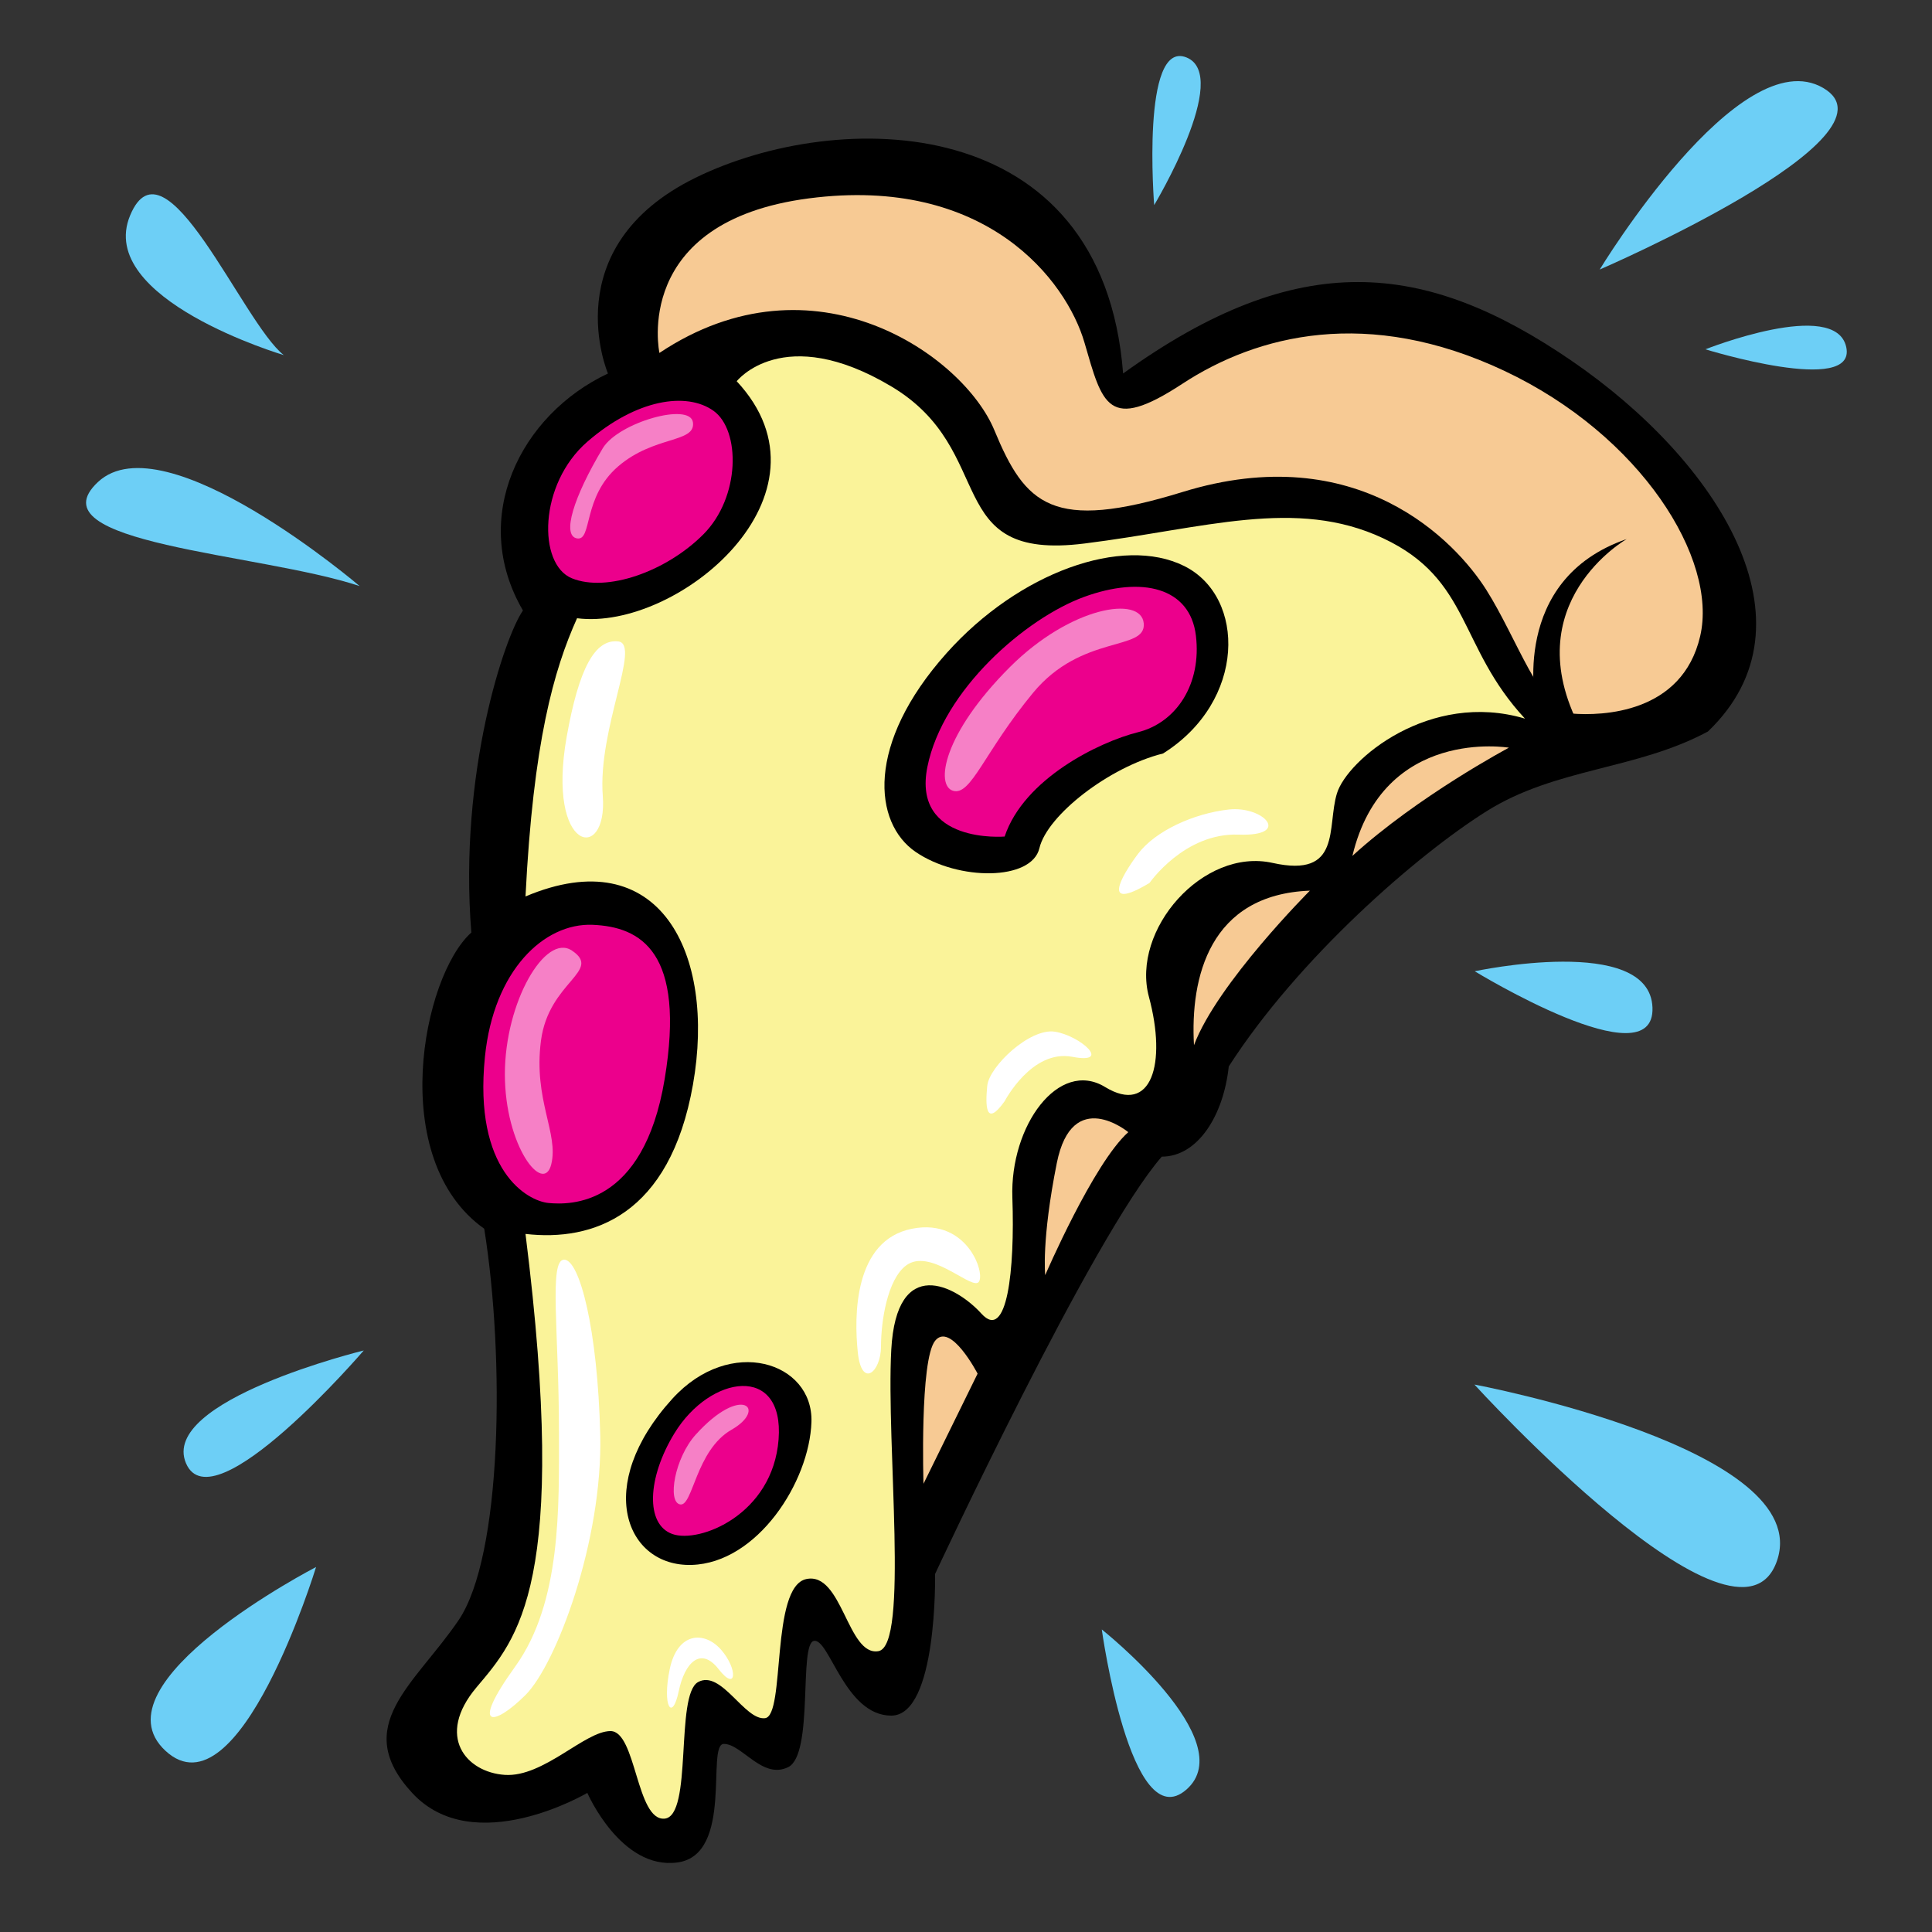 <?xml version="1.0"?>
<svg xmlns="http://www.w3.org/2000/svg" xmlns:xlink="http://www.w3.org/1999/xlink" id="fixed-colours" viewBox="0 0 250 250">
  <rect x="0" y="0" width="250" height="250" fill="#333333" stroke="none"/>
  <title>pizza</title>
  <path d="M 78.67,48.33 S 71.67,32,90,23 s 52.67-9,55.33,25.33 c 22.67-16.33,39-14.67,58-1.67 s 32.33,34,17.67,48 c -9.33,5-19.67,4.67-28.67,10.33 S 168,124,159,138 c -.67,6.33-4,11.67-8.67,11.67-9,10.33-29.33,54-29.33,54 s .33,18.33-5.67,18.33-8-10-10-9.67,0,14.67-3.33,16.33-6-3-8.33-3 S 95,240,87.67,241,76,232,76,232 s -14.67,8.67-22.67,0,.33-14,6-22.33,6-34,3.33-50.67 c -12.67-9-8-32.67-1.67-38.33 C 59.33,100,65.33,82.33,67.67,79,60.67,67,67.33,53.67,78.67,48.33Z"/>
  <path d="M 85.33,45.67 s -3.67-17,19.33-20 S 138,36.33,140.33,44.33 s 3,11.67,12.67,5.33,24-10,41.67-1.67 S 222.33,72.33,220,82.33 s -12.67,10.33-16.67,10-7-9.67-11-16 S 175.67,56.67,153,63.67 c -16.82,5.19-20.33,1.67-24.33-8 S 105.33,32.33,85.33,45.67Z" fill="#f7ca94"/>
  <path d="M 95.33,49.33 s 6-7.67,20,.67,6.33,22.67,25,20.33 c 15.56-1.94,27.33-6,38.67-.67 s 9.67,14,18.33,23.33 c -12.33-3.67-23,5.33-24.33,9.67 s .67,11-8.33,9-18.33,8.67-16,17.33.33,15.33-5.67,11.67-12.33,5-12,14.33-.67,18.67-4,15-11-7.67-11.67,4.67,2.33,38.33-1.67,39-4.67-10.33-9.33-9.33-2.67,17.67-5.33,18-5.67-6.33-8.67-4.67 S 89.67,235,86,235.33,82.33,224,79,224 s -8.67,6-13.67,5.67-9-5-3.67-11.33 S 73.67,205,68,159.67 c 8.67,1,18.67-2.33,21.67-19.33 S 85.33,108.67,68,116 c 1-20,3.67-29.33,6.67-36 C 87.67,81.67,109,64,95.33,49.33Z" fill="#faf399"/>
  <path d="M 195.25,96.75 S 179,94,175,110.75 C 183.5,103,195.25,96.75,195.25,96.75Z" fill="#f7ca94"/>
  <path d="M 169.5,115.25 s -12,12-15,20 C 154,126.5,156.5,115.75,169.5,115.25Z" fill="#f7ca94"/>
  <path d="M 146,146.5 s -7.25-6-9.25,4-1.5,14.5-1.5,14.5 S 141.5,150.5,146,146.5Z" fill="#f7ca94"/>
  <path d="M 126.5,177.75 S 123,171,121,173.5 s -1.5,18.5-1.5,18.5Z" fill="#f7ca94"/>
  <path d="M 122.5,84.5 c 9.32-10.43,22.75-15.25,30.75-11.25 s 8,17.5-2.75,24.25 c -7,1.75-15,8-16,12.25 s -10.5,4.25-16,.5 S 112,96.25,122.5,84.5Z"/>
  <path d="M 130,108.25 s -12,1-10-9,12.75-19.25,20.25-22,13.75-1.25,14.5,5-2.5,11.25-7.5,12.5 S 132.5,100.75,130,108.25Z" fill="#ec008c"/>
  <path d="M 62.75,136.75 c 1.14-11.22,7.67-17.33,13.92-17.08 s 12.08,3.5,9.33,20-12.25,16.25-15,16 S 61.25,151.5,62.75,136.75Z" fill="#ec008c"/>
  <path d="M 87,181 c 7.5-8.25,18.25-4.75,18,3 s -7,18.25-15.5,18.5 S 76.77,192.25,87,181Z"/>
  <path d="M 87.25,185.5 c 4.66-7.66,14.25-9,13.5.75 S 90.5,199.75,87,198.5,83.75,191.25,87.25,185.5Z" fill="#ec008c"/>
  <path d="M 210.5,69.75 s -14.5,8.25-6,24.5 c -1.25,1.5-5.75-3-5.75-3 S 195.25,75,210.5,69.75Z"/>
  <path d="M 74,74.83 c -4.42-1.8-4.33-12.17,2-17.67 s 12.83-6.5,16.33-4,3.5,11.17-1.33,16 S 78.5,76.67,74,74.83Z" fill="#ec008c"/>
  <path d="M 74,123 c -3.43-2.29-8.67,6.67-8.67,16 s 5,15.67,6,11.67-2.33-8.33-1.33-16 S 78,125.67,74,123Z" fill="#fff" opacity="0.5"/>
  <path d="M 73.33,95.33 C 74.92,86.42,77,82.67,80,83 s -2.67,11.33-2,20 S 70.67,110.33,73.33,95.33Z" fill="#fff"/>
  <path d="M 130.67,86.33 c 7.84-7.84,17-9.33,17.33-5.67 s -8,1.33-14.33,9-8,13.33-10.33,12.67 S 122,95,130.67,86.33Z" fill="#fff" opacity="0.5"/>
  <path d="M 72.33,185.33 c 0,9.67.33,22-5.67,30.33 S 64,223.33,68,219.33 s 10-20,9.67-33.67 S 75,163,73,163,72.33,172.33,72.33,185.33Z" fill="#fff"/>
  <path d="M 90,185.67 c -2.69,3-3.67,8.67-2,9 s 2-7,6.67-9.67 S 96,179,90,185.67Z" fill="#fff" opacity="0.5"/>
  <path d="M 78,58 c -3.81,6.35-5.33,11.33-3.33,11.67 s .67-5.33,5.33-9.33,10-3,9.67-5.67 S 80,54.67,78,58Z" fill="#fff" opacity="0.5"/>
  <path d="M 117.25,163.75 c -2.44,1.83-3.25,7.25-3.25,10.5 s -2.5,5.5-3,.75-.5-14.5,7-16,9.75,6.5,8.5,7 S 120.25,161.5,117.25,163.75Z" fill="#fff"/>
  <path d="M 130,142.5 s 3.5-6.75,8.75-5.75,1-2.75-2.25-3.25-8.5,4.5-8.75,7 S 127.5,146,130,142.5Z" fill="#fff"/>
  <path d="M 148.75,114.25 s 4.5-6.5,11.5-6.25,3.25-3.75-1.25-3.25-9.5,2.75-11.75,5.75 S 142.5,118,148.75,114.25Z" fill="#fff"/>
  <path d="M 87.83,218.83 C 88.6,215.15,90.67,213,93,216 s 2.5,0,.33-2.5-5.67-2.33-6.67,2.5 S 87,222.83,87.83,218.83Z" fill="#fff"/>
  <path d="M 47.07,174.75 s -26.49,6.46-23,14.6 S 47.07,174.75,47.07,174.75Z" fill="#6dcff6"/>
  <path d="M 149.35,26.54 s 10.06-16.76,4.17-19.11 S 149.35,26.54,149.35,26.54Z" fill="#6dcff6"/>
  <path d="M 46.54,75.84 S 21.32,54.33,12.69,62.36,33.65,71.55,46.54,75.84Z" fill="#6dcff6"/>
  <path d="M 36.72,45.95 s -24.4-7.23-19.88-18.08 S 31.38,41.75,36.72,45.95Z" fill="#6dcff6"/>
  <path d="M 207,34.88 s 18.08-29.82,28.92-23.5 S 207,34.88,207,34.88Z" fill="#6dcff6"/>
  <path d="M 190.79,179.16 S 235,187.44,229.93,202,190.79,179.16,190.79,179.16Z" fill="#6dcff6"/>
  <path d="M 220.68,45.2 s 16.81-6.67,18.22-.3 S 220.68,45.2,220.68,45.2Z" fill="#6dcff6"/>
  <path d="M 40.9,202.77 s -29,15-19.48,23.79 S 40.9,202.77,40.9,202.77Z" fill="#6dcff6"/>
  <path d="M 142.57,210.85 s 18.16,14.41,10.95,20.72 S 142.57,210.85,142.57,210.85Z" fill="#6dcff6"/>
  <path d="M 190.83,125.68 s 22.66-4.87,23,4.7 S 190.83,125.68,190.83,125.68Z" fill="#6dcff6"/>
<script type="text/ecmascript" xlink:href="param.min.js"/> 
</svg>
